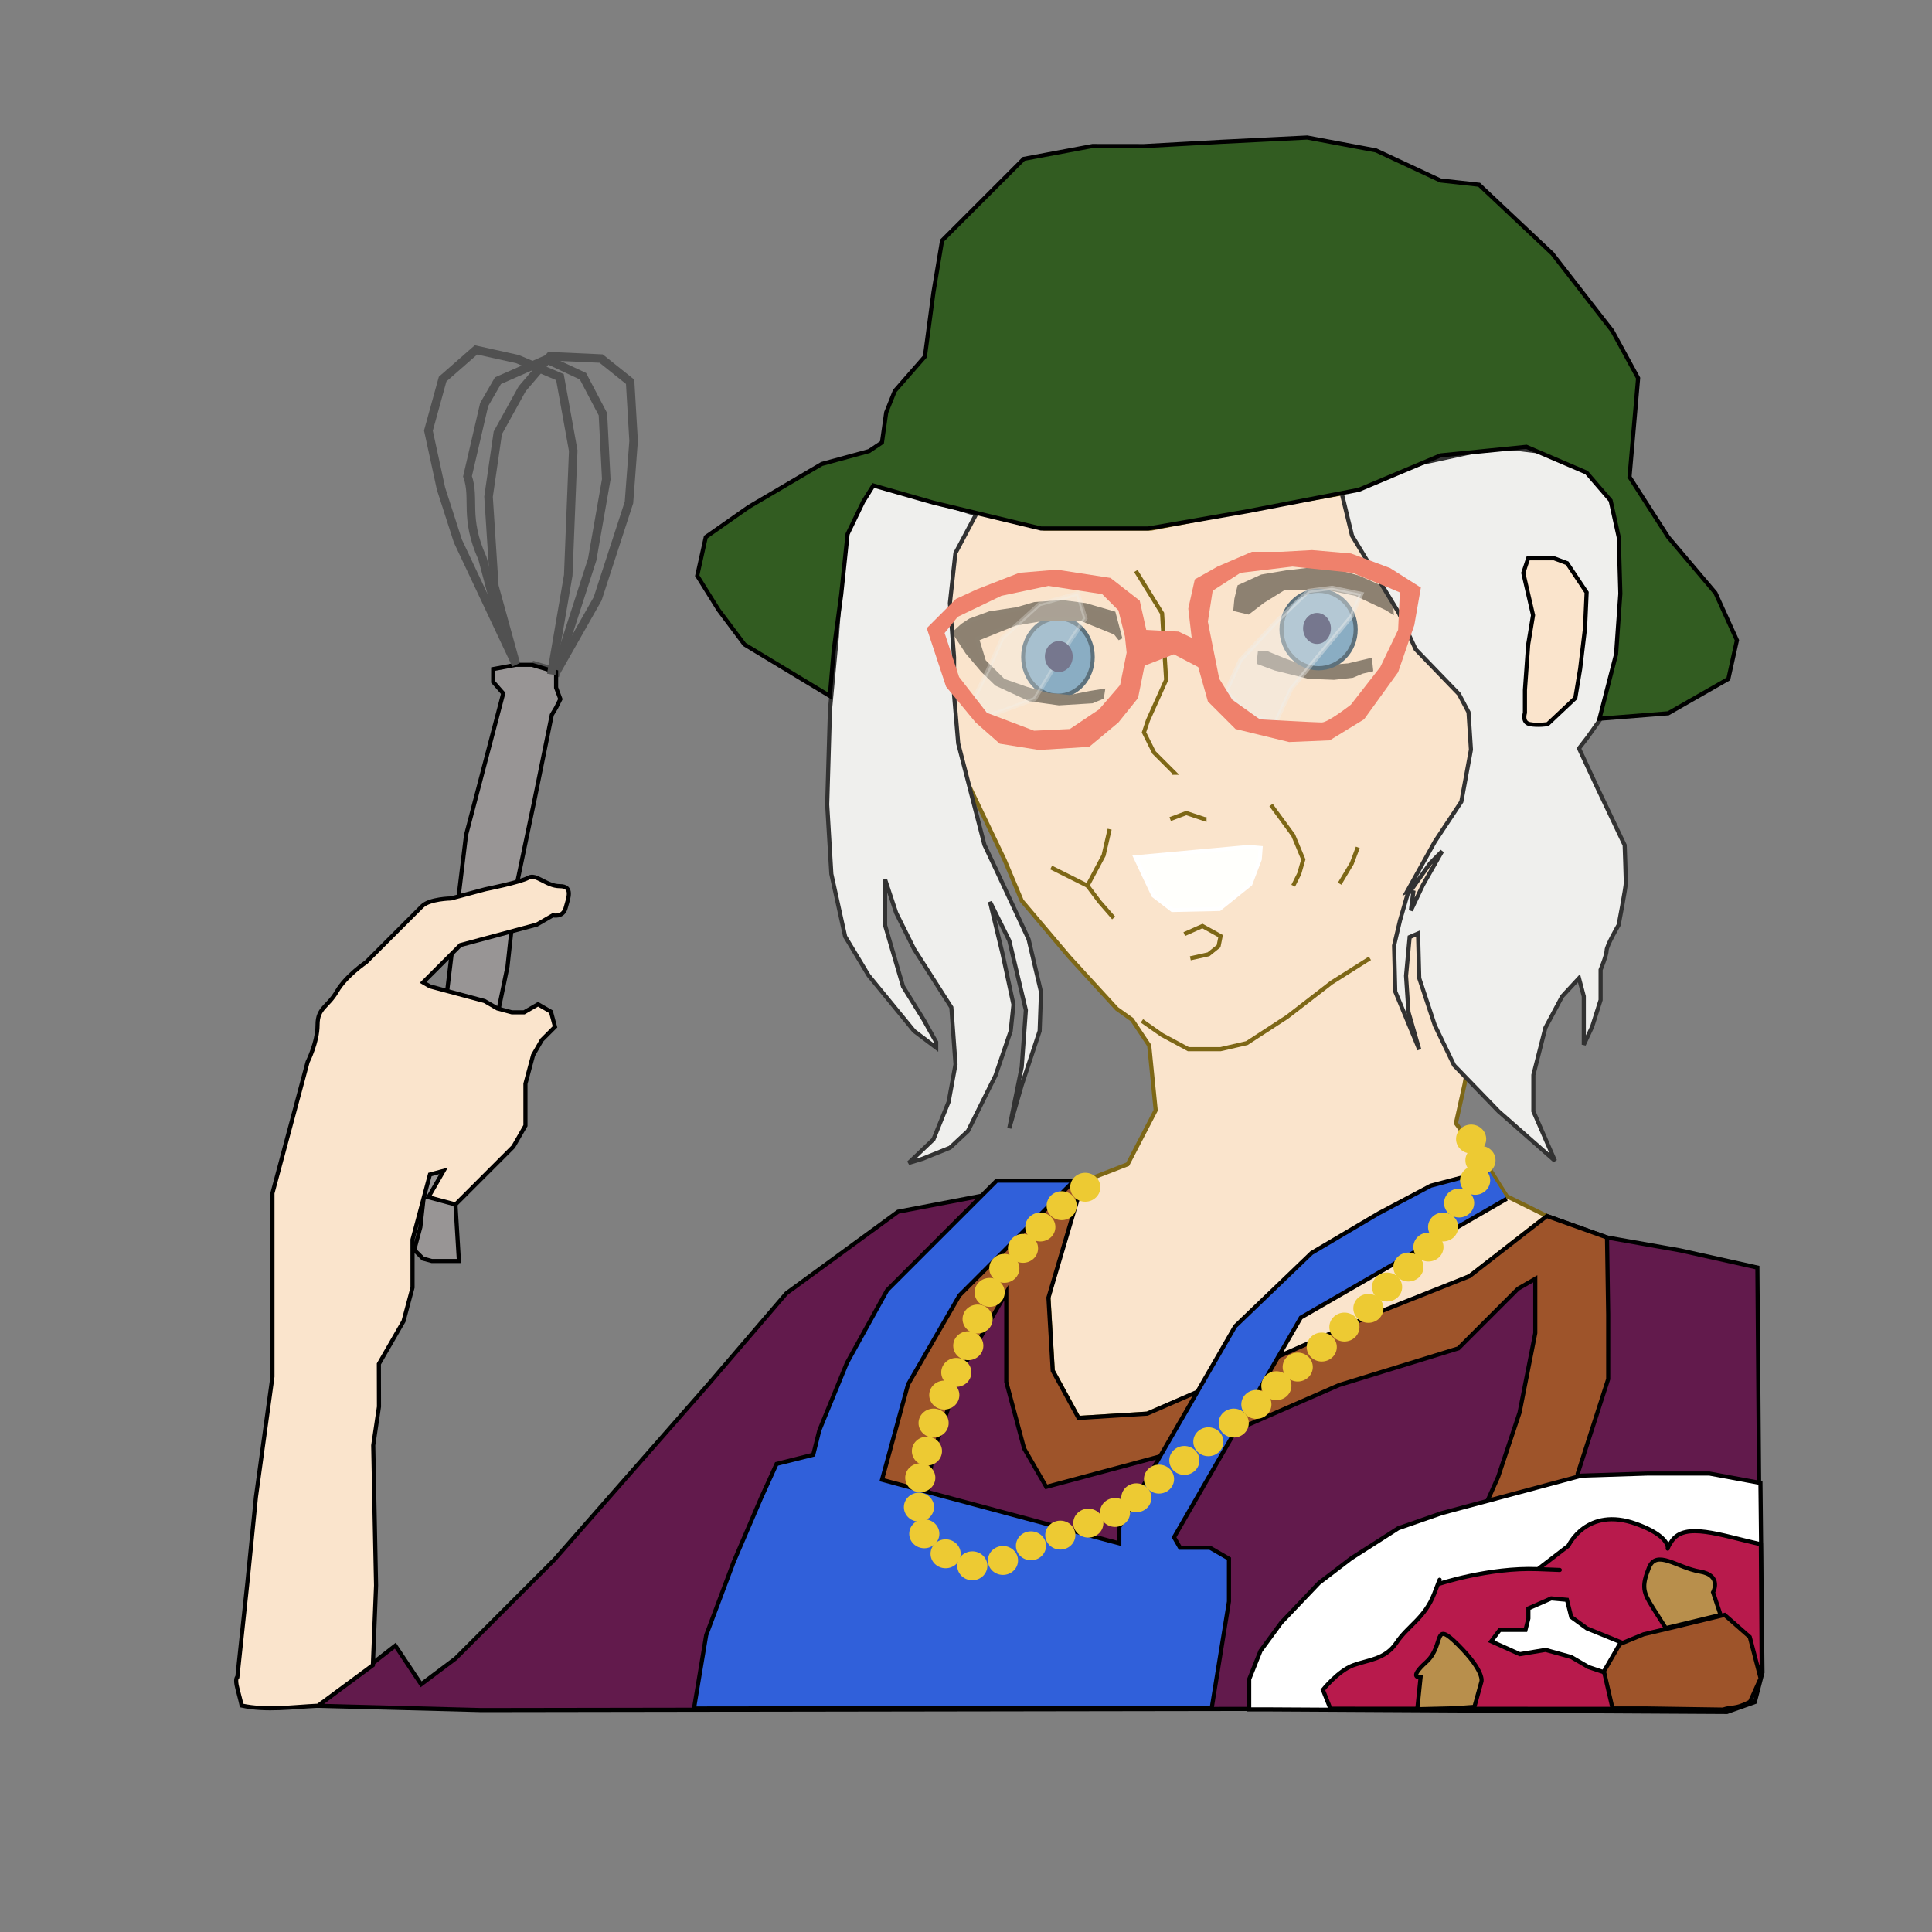 <?xml version="1.0" encoding="UTF-8" standalone="no"?>
<svg
   xmlns:dc="http://purl.org/dc/elements/1.1/"
   xmlns:cc="http://creativecommons.org/ns#"
   xmlns:rdf="http://www.w3.org/1999/02/22-rdf-syntax-ns#"
   xmlns:svg="http://www.w3.org/2000/svg"
   xmlns="http://www.w3.org/2000/svg"
   xmlns:sodipodi="http://sodipodi.sourceforge.net/DTD/sodipodi-0.dtd"
   xmlns:inkscape="http://www.inkscape.org/namespaces/inkscape"
   width="60mm"
   height="60mm"
   viewBox="0 0 60 60"
   version="1.1"
   id="svg8"
   inkscape:version="1.0.2-2 (e86c870879, 2021-01-15)"
   sodipodi:docname="cookbook_fg_03.svg">
  <rect x="0" y="0" width="60" height="60" fill="#808080" stroke="none"/>
  <defs
     id="defs2" />
  <sodipodi:namedview
     id="base"
     pagecolor="#ffffff"
     bordercolor="#666666"
     borderopacity="1.0"
     inkscape:pageopacity="0.0"
     inkscape:pageshadow="2"
     inkscape:zoom="2.86"
     inkscape:cx="48.173498"
     inkscape:cy="48.69935"
     inkscape:document-units="mm"
     inkscape:current-layer="layer2"
     inkscape:document-rotation="0"
     showgrid="false"
     inkscape:window-width="2560"
     inkscape:window-height="1017"
     inkscape:window-x="-8"
     inkscape:window-y="-8"
     inkscape:window-maximized="1" />
  <g
     inkscape:groupmode="layer"
     id="layer2"
     inkscape:label="Calque 2"
     style="display:inline;opacity:1">
    <path
       style="fill:#621a4c;fill-opacity:1;stroke:#000000;stroke-width:0.128;stroke-linecap:butt;stroke-linejoin:miter;stroke-miterlimit:4;stroke-dasharray:none;stroke-opacity:1"
       d="m 54.577,39.365 -2.402,-0.534 -2.268,-0.4 -1.868,-0.667 -2.402,1.868 -3.336,1.468 -3.203,1.334 -3.469,1.468 -2.135,0.133 -0.801,-1.468 -0.133,-2.268 0.534,-1.601 0.534,-2.002 -2.936,0.4 -2.802,0.534 -3.469,2.535 -2.402,2.802 -4.804,5.471 -3.069,3.069 -1.068,0.801 -0.801,-1.201 -2.402,1.868 5.071,0.133 38.375,-0.06 0.826,-0.373 0.527,-1.048 z"
       id="path850"
       sodipodi:nodetypes="ccccccccccccccccccccccccccc"
       inkscape:connector-curvature="0" />
    <path
       style="fill:none;stroke:#515151;stroke-width:0.265px;stroke-linecap:butt;stroke-linejoin:miter;stroke-opacity:1"
       d="m 17.272,20.868 1.288,-2.272 0.973,-2.991 0.144,-1.91 -0.108,-1.838 -0.901,-0.721 -1.586,-0.072 -0.865,1.009 -0.757,1.369 -0.288,1.982 0.18,2.775 0.676,2.447 v 0"
       id="path1734" />
    <path
       style="fill:none;stroke:#515151;stroke-width:0.265px;stroke-linecap:butt;stroke-linejoin:miter;stroke-opacity:1"
       d="M 16.028,20.646 15.461,19.137 14.982,17.337 C 14.407,16.061 14.766,15.494 14.519,14.792 l 0.517,-2.227 0.428,-0.742 1.515,-0.665 1.126,0.526 0.619,1.181 0.104,2.02 -0.437,2.491 -0.697,2.158 -0.423,1.335 -0.755,-0.222"
       id="path1732"
       inkscape:connector-curvature="0"
       sodipodi:nodetypes="cccccccccccccc" />
    <path
       style="fill:#989595;fill-opacity:1;stroke:#000000;stroke-width:0.128;stroke-linecap:butt;stroke-linejoin:miter;stroke-miterlimit:4;stroke-dasharray:none;stroke-opacity:1"
       d="m 14.252,39.161 h -0.844 l -0.271,-0.073 -0.272,-0.272 0.19,-0.708 0.709,-6.317 0.71,-5.861 1.154,-4.396 -0.311,-0.355 v -0.4 l 0.71,-0.133 h 0.488 l 0.755,0.222 v 0.488 l 0.133,0.355 -0.133,0.266 -0.133,0.222 -0.533,2.62 -0.577,2.753 -0.266,2.442 -1.066,5.15 -0.55,2.24 v 0 z"
       id="path1724" />
    <path
       style="fill:#fae4cc;fill-opacity:1;stroke:#000000;stroke-width:0.128;stroke-linecap:butt;stroke-linejoin:miter;stroke-miterlimit:4;stroke-dasharray:none;stroke-opacity:1"
       d="m 11.766,42.358 0.765,-1.326 0.28,-1.045 v -1.492 l 0.541,-2.019 0.423,-0.113 -0.471,0.817 0.842,0.226 0.796,-0.796 0.333,-0.333 0.666,-0.666 0.377,-0.654 v -1.301 l 0.238,-0.889 0.271,-0.469 0.409,-0.409 -0.126,-0.469 -0.401,-0.232 -0.432,0.25 h -0.382 l -0.448,-0.12 -0.399,-0.231 -1.059,-0.284 -0.635,-0.17 -0.214,-0.124 0.693,-0.693 0.466,-0.466 1.052,-0.282 1.32,-0.354 0.499,-0.288 c 0,0 0.313,0.08 0.396,-0.229 0.083,-0.308 0.243,-0.676 -0.181,-0.676 -0.424,0 -0.733,-0.402 -0.977,-0.262 -0.243,0.14 -1.332,0.357 -1.332,0.357 l -1.072,0.287 c 0,0 -0.665,0.01 -0.895,0.24 -0.23,0.23 0.103,-0.103 -0.385,0.385 -0.488,0.488 -1.354,1.354 -1.354,1.354 0,0 -0.628,0.422 -0.91,0.91 -0.282,0.488 -0.598,0.499 -0.598,1.036 0,0.538 -0.308,1.149 -0.308,1.149 l -0.285,1.064 -0.231,0.862 -0.399,1.489 -0.178,0.663 v 2.015 2.087 1.598 l -0.512,3.73 -0.266,2.664 -0.311,2.93 c 0,0 -0.084,0.043 0,0.355 0.084,0.312 0.133,0.533 0.133,0.533 0.779,0.166 1.582,0.042 2.371,0.006 l 1.704,-1.26 0.099,-2.476 -0.044,-2.131 -0.044,-2.22 0.178,-1.199 z"
       id="path1722"
       sodipodi:nodetypes="ccccccccccccccccccccccccccccccssscccscsscccccccccccscccccccc"
       inkscape:connector-curvature="0" />
    <path
       style="fill:none;stroke:#515151;stroke-width:0.265px;stroke-linecap:butt;stroke-linejoin:miter;stroke-opacity:1"
       d="m 17.119,20.944 0.528,-3.078 0.155,-3.87 -0.413,-2.285 -1.323,-0.56 -1.284,-0.284 -1.036,0.907 -0.441,1.6 0.39,1.798 0.525,1.63 1.809,3.843 v 0"
       id="path1736"
       inkscape:connector-curvature="0"
       sodipodi:nodetypes="cccccccccccc" />
    <path
       style="fill:#fae4cc;fill-opacity:1;stroke:#7d6716;stroke-width:0.128;stroke-linecap:butt;stroke-linejoin:miter;stroke-miterlimit:4;stroke-dasharray:none;stroke-opacity:1"
       d="m 48.039,37.764 -1.244,-0.614 -0.555,-0.879 -1.026,-1.387 0.268,-1.207 0.47,-2.549 1.476,-6.775 1.207,-0.872 1.138,-1.461 0.667,-2.002 0.006,-2.575 0.128,-1.696 -1.201,-1.068 -1.868,-0.801 -2.669,0.267 -2.535,1.068 -3.241,0.568 -3.297,0.633 h -3.336 v 0 l -3.044,-0.716 -0.47,2.214 -0.201,3.421 1.006,2.281 1.476,3.086 0.537,1.275 1.476,1.744 1.476,1.61 0.47,0.335 0.537,0.805 0.201,2.012 -0.872,1.677 -1.39,0.538 -0.488,1.34 -0.579,2.263 v 0 l 0.133,2.268 0.801,1.468 v 0 l 2.135,-0.133 v 0 l 10.008,-4.27 z"
       id="path1738"
       inkscape:connector-curvature="0"
       sodipodi:nodetypes="ccccccccccccccccccccccccccccccccccccccccccc" />
    <path
       style="fill:none;stroke:#7d6716;stroke-width:0.128;stroke-linecap:butt;stroke-linejoin:miter;stroke-miterlimit:4;stroke-dasharray:none;stroke-opacity:1"
       d="m 42.543,29.762 -1.19,0.752 -1.378,1.065 -1.253,0.815 -0.815,0.188 h -1.002 l -0.815,-0.439 -0.627,-0.439"
       id="path1742" />
    <path
       style="fill:none;stroke:#7d6716;stroke-width:0.128;stroke-linecap:butt;stroke-linejoin:miter;stroke-miterlimit:4;stroke-dasharray:none;stroke-opacity:1"
       d="m 35.275,17.732 0.815,1.316 0.063,1.065 0.063,1.002 -0.564,1.253 -0.125,0.376 0.313,0.627 0.627,0.627 h -0.063"
       id="path1744" />
    <path
       style="fill:none;stroke:#7d6716;stroke-width:0.128;stroke-linecap:butt;stroke-linejoin:miter;stroke-miterlimit:4;stroke-dasharray:none;stroke-opacity:1"
       d="m 36.341,25.438 0.501,-0.188 0.564,0.188 v -0.063"
       id="path1746" />
    <path
       style="fill:none;stroke:#7d6716;stroke-width:0.128;stroke-linecap:butt;stroke-linejoin:miter;stroke-miterlimit:4;stroke-dasharray:none;stroke-opacity:1"
       d="m 39.473,25 0.689,0.94 0.313,0.752 -0.125,0.439 -0.188,0.376"
       id="path1748" />
    <path
       style="fill:none;stroke:#7d6716;stroke-width:0.128;stroke-linecap:butt;stroke-linejoin:miter;stroke-miterlimit:4;stroke-dasharray:none;stroke-opacity:1"
       d="m 42.168,26.316 -0.188,0.501 -0.376,0.627"
       id="path1750" />
    <path
       style="fill:none;stroke:#7d6716;stroke-width:0.128;stroke-linecap:butt;stroke-linejoin:miter;stroke-miterlimit:4;stroke-dasharray:none;stroke-opacity:1"
       d="M 34.586,28.509 34.148,28.007 33.772,27.506 34.273,26.566 34.461,25.752"
       id="path1756" />
    <path
       style="fill:none;stroke:#000000;stroke-width:0.265px;stroke-linecap:butt;stroke-linejoin:miter;stroke-opacity:1"
       d="M 33.772,27.506 Z"
       id="path1758" />
    <path
       style="fill:none;stroke:#7d6716;stroke-width:0.128;stroke-linecap:butt;stroke-linejoin:miter;stroke-miterlimit:4;stroke-dasharray:none;stroke-opacity:1"
       d="M 33.772,27.506 32.644,26.942 v 0"
       id="path1760" />
    <path
       style="fill:none;stroke:#7d6716;stroke-width:0.128;stroke-linecap:butt;stroke-linejoin:miter;stroke-miterlimit:4;stroke-dasharray:none;stroke-opacity:1"
       d="m 36.779,29.01 0.564,-0.251 0.564,0.313 -0.063,0.313 -0.313,0.251 -0.564,0.125 v 0"
       id="path1762" />
    <path
       style="fill:#fffffc;fill-opacity:1;stroke:#ffffff;stroke-width:0.124px;stroke-linecap:butt;stroke-linejoin:miter;stroke-opacity:1"
       d="m 35.26,26.623 3.518,-0.321 0.373,0.032 -0.027,0.354 -0.293,0.771 -0.959,0.771 -1.466,0.032 -0.586,-0.45 -0.32,-0.675 z"
       id="path1764" />
    <path
       style="fill:#8d8171;fill-opacity:1;stroke:#8d8171;stroke-width:0.131px;stroke-linecap:butt;stroke-linejoin:miter;stroke-opacity:1"
       d="m 43.183,18.382 -0.999,-0.444 -0.454,-0.127 -0.696,-0.159 -1.09,0.127 -0.757,0.127 -0.696,0.317 -0.091,0.381 -0.03,0.317 0.394,0.095 0.454,-0.349 0.666,-0.412 h 1.332 l 0.908,0.19 0.939,0.444 0.151,0.095 z"
       id="path1812-7" />
    <path
       style="fill:#8d8171;fill-opacity:1;stroke:#8d8171;stroke-width:0.131px;stroke-linecap:butt;stroke-linejoin:miter;stroke-opacity:1"
       d="m 42.547,20.507 -0.666,0.159 -0.757,0.063 -0.727,-0.032 -0.515,-0.19 -0.545,-0.222 h -0.212 l -0.03,0.286 0.515,0.19 1.029,0.254 0.787,0.032 0.575,-0.063 0.303,-0.127 0.273,-0.063 z"
       id="path1814-9" />
    <ellipse
       style="fill:#8aadc3;fill-opacity:1;stroke:#5d717c;stroke-width:0.125;stroke-miterlimit:4;stroke-dasharray:none;stroke-opacity:1"
       id="path1790-6"
       cx="32.843"
       cy="20.333"
       rx="1.108"
       ry="1.13"
       transform="matrix(0.976,0,0,1.066,0.801,-1.271)" />
    <path
       style="fill:#8d8171;fill-opacity:1;stroke:#8d8272;stroke-width:0.131px;stroke-linecap:butt;stroke-linejoin:miter;stroke-opacity:1"
       d="m 34.584,19.048 -0.878,-0.254 -0.727,-0.095 -0.848,0.063 -0.545,0.159 -0.848,0.127 -0.606,0.222 -0.242,0.159 -0.242,0.222 0.394,0.603 0.484,0.571 0.424,0.412 1.029,0.476 0.908,0.127 1.029,-0.063 0.303,-0.127 0.03,-0.19 -0.394,0.063 -0.636,0.127 -0.666,-0.063 -0.666,-0.19 -0.727,-0.254 -0.606,-0.603 -0.212,-0.698 1.181,-0.476 0.939,-0.159 h 1.09 l 1.09,0.444 0.151,0.19 z"
       id="path1786-4" />
    <ellipse
       style="display:inline;fill:#8aadc3;fill-opacity:1;stroke:#5d717c;stroke-width:0.135;stroke-miterlimit:4;stroke-dasharray:none;stroke-opacity:1"
       id="path1790-3-6"
       cx="41.034"
       cy="19.492"
       rx="1.225"
       ry="1.251"
       transform="matrix(0.94,0,0,0.962,2.378,0.798)" />
    <path
       inkscape:connector-curvature="0"
       id="path1916"
       d="m 26.971,14.847 1.114,0.388 0.9,0.345 0.643,0.173 0.686,0.216 -0.643,1.208 -0.171,1.553 0.129,1.683 v 1.165 l 0.129,1.51 0.814,3.149 0.386,0.82 0.986,2.114 0.386,1.639 -0.043,1.208 -0.557,1.683 -0.386,1.337 0.386,-1.898 0.129,-1.769 -0.514,-2.157 -0.6,-1.208 0.386,1.596 0.343,1.596 -0.086,0.82 -0.471,1.381 -0.857,1.726 -0.557,0.518 -0.857,0.345 -0.428,0.129 0.771,-0.733 0.471,-1.165 0.214,-1.165 -0.129,-1.769 -1.157,-1.812 -0.557,-1.122 -0.343,-1.035 v 1.424 l 0.557,1.898 0.643,1.035 0.386,0.69 v 0.173 l -0.686,-0.518 -1.414,-1.726 -0.728,-1.208 -0.428,-1.941 -0.129,-2.157 0.086,-2.934 0.214,-2.287 0.214,-2.891 z"
       style="fill:#efefed;fill-opacity:1;stroke:#323232;stroke-width:0.128;stroke-linecap:butt;stroke-linejoin:miter;stroke-miterlimit:4;stroke-dasharray:none;stroke-opacity:1;marker-start:none" />
    <path
       inkscape:connector-curvature="0"
       id="path1918"
       d="m 41.614,15.092 1.455,-0.3 1.082,-0.413 1.902,-0.413 0.97,-0.038 0.933,0.113 0.709,0.338 0.709,0.3 0.746,0.601 0.149,0.563 0.112,1.577 c 0.043,2.221 -0.018,-0.808 -0.075,2.892 l -0.373,1.352 -0.075,0.451 -0.56,0.789 -0.261,0.338 0.56,1.202 0.858,1.803 c 0,0 0.037,1.014 0.037,1.164 0,0.15 -0.224,1.315 -0.224,1.315 0,0 -0.373,0.638 -0.373,0.789 0,0.15 -0.187,0.601 -0.187,0.601 v 0.939 l -0.261,0.826 -0.261,0.563 v -0.751 -0.751 l -0.149,-0.563 -0.522,0.563 -0.522,0.977 -0.373,1.465 v 1.127 l 0.671,1.54 -1.753,-1.54 -1.38,-1.427 -0.597,-1.239 -0.485,-1.465 -0.037,-1.39 -0.261,0.113 -0.112,1.202 0.075,1.127 0.336,1.164 -0.746,-1.803 -0.037,-1.427 0.187,-0.789 0.261,-0.901 0.149,0.038 -0.075,0.563 0.373,-0.789 0.597,-1.052 -0.373,0.376 -0.56,0.789 -0.149,0.075 0.858,-1.54 0.821,-1.239 0.298,-1.615 -0.075,-1.164 -0.298,-0.563 -1.343,-1.39 -0.522,-1.127 -1.455,-2.404 z"
       style="fill:#efefed;fill-opacity:1;stroke:#323232;stroke-width:0.128;stroke-linecap:butt;stroke-linejoin:miter;stroke-miterlimit:4;stroke-dasharray:none;stroke-opacity:1"
       sodipodi:nodetypes="ccccccccccccccccccscsccccccccccccccccccccccccccccccccccccccccc" />
    <path
       style="fill:#325c21;fill-opacity:1;stroke:#000000;stroke-width:0.128;stroke-linecap:butt;stroke-linejoin:miter;stroke-miterlimit:4;stroke-dasharray:none;stroke-opacity:1"
       d="m 35.527,4.537 2.402,-0.133 2.669,-0.133 2.135,0.4 2.002,0.934 1.201,0.133 2.268,2.135 1.868,2.402 0.801,1.468 -0.267,3.069 1.201,1.868 1.468,1.735 0.667,1.468 -0.267,1.201 -1.868,1.068 -2.135,0.169 0.516,-2.002 0.133,-1.883 -0.05,-1.753 -0.252,-1.14 -0.747,-0.866 -1.868,-0.801 -2.669,0.267 -2.535,1.068 -3.469,0.667 -3.069,0.534 h -3.336 l -3.336,-0.801 -1.868,-0.534 -0.317,0.508 -0.483,0.999 -0.198,1.879 -0.234,1.746 -0.119,1.406 -2.651,-1.601 -0.801,-1.068 -0.667,-1.068 0.267,-1.201 1.334,-0.934 2.268,-1.334 1.468,-0.4 0.4,-0.267 0.133,-0.934 0.267,-0.667 0.934,-1.068 0.267,-2.002 0.267,-1.601 2.535,-2.535 2.135,-0.4 z"
       id="path848"
       inkscape:connector-curvature="0"
       sodipodi:nodetypes="cccccccccccccccccccccccccccccccccccccccccccccccccc" />
    <path
       style="opacity:1;fill:#9e542a;fill-opacity:1;stroke:#000000;stroke-width:0.128;stroke-linecap:butt;stroke-linejoin:miter;stroke-miterlimit:4;stroke-dasharray:none;stroke-opacity:1"
       d="m 49.907,38.431 -1.868,-0.667 v 0 l -2.402,1.868 -3.005,1.196 -2.564,1.139 -4.439,1.935 -2.135,0.133 v 0 l -0.801,-1.468 -0.133,-2.268 1.068,-3.603 -2.674,0.049 -0.949,1.804 -0.855,1.899 -0.949,2.469 -0.665,2.184 -0.57,2.374 -0.095,1.709 1.044,0.38 0.665,-1.424 0.38,-2.943 0.855,-2.564 1.436,-2.487 v 2.772 l 0.553,2.065 0.689,1.193 1.744,-0.467 3.055,-0.819 4.297,-1.877 3.703,-1.139 1.851,-1.851 0.536,-0.309 v 1.686 l -0.488,2.469 -0.665,1.994 -0.38,0.855 -0.095,2.089 2.469,-0.665 0.57,-1.234 -0.095,-1.139 0.949,-2.943 V 40.828 Z"
       id="path852" />
    <path
       style="fill:#3060da;fill-opacity:1;stroke:#000000;stroke-width:0.128;stroke-linecap:butt;stroke-linejoin:miter;stroke-miterlimit:4;stroke-dasharray:none;stroke-opacity:1"
       d="m 46.24,36.347 -1.804,0.475 -1.614,0.855 -2.089,1.234 -2.374,2.279 -1.36,2.356 -2.238,3.876 v 0.509 l -2.673,-0.716 -4.697,-1.259 0.809,-2.962 1.596,-2.764 2.995,-2.995 0.57,-0.57 h -2.407 l -3.402,3.402 -1.251,2.262 -0.855,2.089 -0.19,0.76 -1.139,0.285 -0.475,1.044 -0.855,1.994 -0.855,2.279 -0.38,2.279 16.08,-0.02 0.535,-3.303 v -1.329 l -0.592,-0.342 h -0.927 l -0.187,-0.324 1.194,-2.069 1.555,-2.693 1.189,-2.06 2.805,-1.619 3.588,-2.072"
       id="path854"
       inkscape:connector-curvature="0"
       sodipodi:nodetypes="ccccccccccccccccccccccccccccccccccc" />
    <g
       id="g1706"
       style="fill:#edca33;fill-opacity:1"
       transform="translate(-0.124,-0.166)">
      <ellipse
         style="opacity:1;fill:#edca33;fill-opacity:1;stroke:none;stroke-width:0.2;stroke-opacity:0.923"
         id="path856"
         cx="33.828"
         cy="37.037"
         rx="0.468"
         ry="0.449" />
      <ellipse
         style="fill:#edca33;fill-opacity:1;stroke:none;stroke-width:0.2;stroke-opacity:0.923"
         id="path856-2"
         cx="32.432"
         cy="38.272"
         rx="0.468"
         ry="0.449" />
      <ellipse
         style="fill:#edca33;fill-opacity:1;stroke:none;stroke-width:0.2;stroke-opacity:0.923"
         id="path856-2-8"
         cx="33.095"
         cy="37.61"
         rx="0.468"
         ry="0.449" />
      <ellipse
         style="fill:#edca33;fill-opacity:1;stroke:none;stroke-width:0.2;stroke-opacity:0.923"
         id="path856-2-8-3"
         cx="30.858"
         cy="40.302"
         rx="0.468"
         ry="0.449" />
      <ellipse
         style="fill:#edca33;fill-opacity:1;stroke:none;stroke-width:0.2;stroke-opacity:0.923"
         id="path856-2-8-3-1"
         cx="31.314"
         cy="39.556"
         rx="0.468"
         ry="0.449" />
      <ellipse
         style="fill:#edca33;fill-opacity:1;stroke:none;stroke-width:0.2;stroke-opacity:0.923"
         id="path856-2-8-3-5"
         cx="31.894"
         cy="38.935"
         rx="0.468"
         ry="0.449" />
      <ellipse
         style="fill:#edca33;fill-opacity:1;stroke:none;stroke-width:0.2;stroke-opacity:0.923"
         id="path856-2-8-3-2"
         cx="30.485"
         cy="41.13"
         rx="0.468"
         ry="0.449" />
      <ellipse
         style="fill:#edca33;fill-opacity:1;stroke:none;stroke-width:0.2;stroke-opacity:0.923"
         id="path856-2-8-3-2-8"
         cx="30.195"
         cy="41.959"
         rx="0.468"
         ry="0.449" />
      <ellipse
         style="fill:#edca33;fill-opacity:1;stroke:none;stroke-width:0.2;stroke-opacity:0.923"
         id="path856-2-8-3-2-8-0"
         cx="29.823"
         cy="42.787"
         rx="0.468"
         ry="0.449" />
      <ellipse
         style="fill:#edca33;fill-opacity:1;stroke:none;stroke-width:0.2;stroke-opacity:0.923"
         id="path856-2-8-3-2-8-0-2"
         cx="29.45"
         cy="43.491"
         rx="0.468"
         ry="0.449" />
      <ellipse
         style="fill:#edca33;fill-opacity:1;stroke:none;stroke-width:0.2;stroke-opacity:0.923"
         id="path856-2-8-3-2-8-0-2-4"
         cx="29.118"
         cy="44.361"
         rx="0.468"
         ry="0.449" />
      <ellipse
         style="fill:#edca33;fill-opacity:1;stroke:none;stroke-width:0.2;stroke-opacity:0.923"
         id="path856-2-8-3-2-8-0-2-4-4"
         cx="28.911"
         cy="45.231"
         rx="0.468"
         ry="0.449" />
      <ellipse
         style="fill:#edca33;fill-opacity:1;stroke:none;stroke-width:0.2;stroke-opacity:0.923"
         id="path856-2-8-3-2-8-0-2-4-4-5"
         cx="28.704"
         cy="46.059"
         rx="0.468"
         ry="0.449" />
      <ellipse
         style="fill:#edca33;fill-opacity:1;stroke:none;stroke-width:0.2;stroke-opacity:0.923"
         id="path856-2-8-3-2-8-0-2-4-4-5-8"
         cx="28.663"
         cy="46.971"
         rx="0.468"
         ry="0.449" />
      <ellipse
         style="fill:#edca33;fill-opacity:1;stroke:none;stroke-width:0.2;stroke-opacity:0.923"
         id="path856-2-8-3-2-8-0-2-4-4-5-8-6"
         cx="28.829"
         cy="47.799"
         rx="0.468"
         ry="0.449" />
      <ellipse
         style="fill:#edca33;fill-opacity:1;stroke:none;stroke-width:0.2;stroke-opacity:0.923"
         id="path856-2-8-3-2-8-0-2-4-4-5-8-6-2"
         cx="29.491"
         cy="48.42"
         rx="0.468"
         ry="0.449" />
      <ellipse
         style="fill:#edca33;fill-opacity:1;stroke:none;stroke-width:0.2;stroke-opacity:0.923"
         id="path856-2-8-3-2-8-0-2-4-4-5-8-6-2-9"
         cx="30.32"
         cy="48.793"
         rx="0.468"
         ry="0.449" />
      <ellipse
         style="fill:#edca33;fill-opacity:1;stroke:none;stroke-width:0.2;stroke-opacity:0.923"
         id="path856-2-8-3-2-8-0-2-4-4-5-8-6-2-9-2"
         cx="31.272"
         cy="48.627"
         rx="0.468"
         ry="0.449" />
      <ellipse
         style="fill:#edca33;fill-opacity:1;stroke:none;stroke-width:0.2;stroke-opacity:0.923"
         id="path856-2-8-3-2-8-0-2-4-4-5-8-6-2-9-2-0"
         cx="32.142"
         cy="48.172"
         rx="0.468"
         ry="0.449" />
      <ellipse
         style="fill:#edca33;fill-opacity:1;stroke:none;stroke-width:0.2;stroke-opacity:0.923"
         id="path856-2-8-3-2-8-0-2-4-4-5-8-6-2-9-2-0-1"
         cx="33.053"
         cy="47.84"
         rx="0.468"
         ry="0.449" />
      <ellipse
         style="fill:#edca33;fill-opacity:1;stroke:none;stroke-width:0.2;stroke-opacity:0.923"
         id="path856-2-8-3-2-8-0-2-4-4-5-8-6-2-9-2-0-1-8"
         cx="33.923"
         cy="47.468"
         rx="0.468"
         ry="0.449" />
      <ellipse
         style="fill:#edca33;fill-opacity:1;stroke:none;stroke-width:0.2;stroke-opacity:0.923"
         id="path856-2-8-3-2-8-0-2-4-4-5-8-6-2-9-2-0-1-8-7"
         cx="34.752"
         cy="47.136"
         rx="0.468"
         ry="0.449" />
      <ellipse
         style="fill:#edca33;fill-opacity:1;stroke:none;stroke-width:0.2;stroke-opacity:0.923"
         id="path856-2-8-3-2-8-0-2-4-4-5-8-6-2-9-2-0-1-8-7-0"
         cx="35.414"
         cy="46.681"
         rx="0.468"
         ry="0.449" />
      <ellipse
         style="fill:#edca33;fill-opacity:1;stroke:none;stroke-width:0.2;stroke-opacity:0.923"
         id="path856-2-8-3-2-8-0-2-4-4-5-8-6-2-9-2-0-1-8-7-0-0"
         cx="36.118"
         cy="46.101"
         rx="0.468"
         ry="0.449" />
      <ellipse
         style="fill:#edca33;fill-opacity:1;stroke:none;stroke-width:0.2;stroke-opacity:0.923"
         id="path856-2-8-3-2-8-0-2-4-4-5-8-6-2-9-2-0-1-8-7-0-0-1"
         cx="36.905"
         cy="45.521"
         rx="0.468"
         ry="0.449" />
      <ellipse
         style="fill:#edca33;fill-opacity:1;stroke:none;stroke-width:0.2;stroke-opacity:0.923"
         id="path856-2-8-3-2-8-0-2-4-4-5-8-6-2-9-2-0-1-8-7-0-0-1-7"
         cx="37.651"
         cy="44.941"
         rx="0.468"
         ry="0.449" />
      <ellipse
         style="fill:#edca33;fill-opacity:1;stroke:none;stroke-width:0.2;stroke-opacity:0.923"
         id="path856-2-8-3-2-8-0-2-4-4-5-8-6-2-9-2-0-1-8-7-0-0-1-7-4"
         cx="38.438"
         cy="44.361"
         rx="0.468"
         ry="0.449" />
      <ellipse
         style="fill:#edca33;fill-opacity:1;stroke:none;stroke-width:0.2;stroke-opacity:0.923"
         id="path856-2-8-3-2-8-0-2-4-4-5-8-6-2-9-2-0-1-8-7-0-0-1-7-4-4"
         cx="39.142"
         cy="43.781"
         rx="0.468"
         ry="0.449" />
      <ellipse
         style="fill:#edca33;fill-opacity:1;stroke:none;stroke-width:0.2;stroke-opacity:0.923"
         id="path856-2-8-3-2-8-0-2-4-4-5-8-6-2-9-2-0-1-8-7-0-0-1-7-4-4-5"
         cx="39.763"
         cy="43.201"
         rx="0.468"
         ry="0.449" />
      <ellipse
         style="fill:#edca33;fill-opacity:1;stroke:none;stroke-width:0.2;stroke-opacity:0.923"
         id="path856-2-8-3-2-8-0-2-4-4-5-8-6-2-9-2-0-1-8-7-0-0-1-7-4-4-5-9"
         cx="40.426"
         cy="42.621"
         rx="0.468"
         ry="0.449" />
      <ellipse
         style="fill:#edca33;fill-opacity:1;stroke:none;stroke-width:0.2;stroke-opacity:0.923"
         id="path856-2-8-3-2-8-0-2-4-4-5-8-6-2-9-2-0-1-8-7-0-0-1-7-4-4-5-9-5"
         cx="41.172"
         cy="42"
         rx="0.468"
         ry="0.449" />
      <ellipse
         style="fill:#edca33;fill-opacity:1;stroke:none;stroke-width:0.2;stroke-opacity:0.923"
         id="path856-2-8-3-2-8-0-2-4-4-5-8-6-2-9-2-0-1-8-7-0-0-1-7-4-4-5-9-5-5"
         cx="41.876"
         cy="41.379"
         rx="0.468"
         ry="0.449" />
      <ellipse
         style="fill:#edca33;fill-opacity:1;stroke:none;stroke-width:0.2;stroke-opacity:0.923"
         id="path856-2-8-3-2-8-0-2-4-4-5-8-6-2-9-2-0-1-8-7-0-0-1-7-4-4-5-9-5-5-8"
         cx="42.621"
         cy="40.799"
         rx="0.468"
         ry="0.449" />
      <ellipse
         style="fill:#edca33;fill-opacity:1;stroke:none;stroke-width:0.2;stroke-opacity:0.923"
         id="path856-2-8-3-2-8-0-2-4-4-5-8-6-2-9-2-0-1-8-7-0-0-1-7-4-4-5-9-5-5-8-9"
         cx="43.201"
         cy="40.136"
         rx="0.468"
         ry="0.449" />
      <ellipse
         style="fill:#edca33;fill-opacity:1;stroke:none;stroke-width:0.2;stroke-opacity:0.923"
         id="path856-2-8-3-2-8-0-2-4-4-5-8-6-2-9-2-0-1-8-7-0-0-1-7-4-4-5-9-5-5-8-9-3"
         cx="43.864"
         cy="39.515"
         rx="0.468"
         ry="0.449" />
      <ellipse
         style="fill:#edca33;fill-opacity:1;stroke:none;stroke-width:0.2;stroke-opacity:0.923"
         id="path856-2-8-3-2-8-0-2-4-4-5-8-6-2-9-2-0-1-8-7-0-0-1-7-4-4-5-9-5-5-8-9-3-2"
         cx="44.485"
         cy="38.894"
         rx="0.468"
         ry="0.449" />
      <ellipse
         style="fill:#edca33;fill-opacity:1;stroke:none;stroke-width:0.2;stroke-opacity:0.923"
         id="path856-2-8-3-2-8-0-2-4-4-5-8-6-2-9-2-0-1-8-7-0-0-1-7-4-4-5-9-5-5-8-9-3-2-1"
         cx="44.941"
         cy="38.272"
         rx="0.468"
         ry="0.449" />
      <ellipse
         style="fill:#edca33;fill-opacity:1;stroke:none;stroke-width:0.2;stroke-opacity:0.923"
         id="path856-2-8-3-2-8-0-2-4-4-5-8-6-2-9-2-0-1-8-7-0-0-1-7-4-4-5-9-5-5-8-9-3-2-1-2"
         cx="45.438"
         cy="37.527"
         rx="0.468"
         ry="0.449" />
      <ellipse
         style="fill:#edca33;fill-opacity:1;stroke:none;stroke-width:0.2;stroke-opacity:0.923"
         id="path856-2-8-3-2-8-0-2-4-4-5-8-6-2-9-2-0-1-8-7-0-0-1-7-4-4-5-9-5-5-8-9-3-2-1-2-4"
         cx="45.935"
         cy="36.823"
         rx="0.468"
         ry="0.449" />
      <ellipse
         style="fill:#edca33;fill-opacity:1;stroke:none;stroke-width:0.2;stroke-opacity:0.923"
         id="path856-2-8-3-2-8-0-2-4-4-5-8-6-2-9-2-0-1-8-7-0-0-1-7-4-4-5-9-5-5-8-9-3-2-1-2-4-3"
         cx="46.101"
         cy="36.201"
         rx="0.468"
         ry="0.449" />
      <ellipse
         style="fill:#edca33;fill-opacity:1;stroke:none;stroke-width:0.2;stroke-opacity:0.923"
         id="path856-2-8-3-2-8-0-2-4-4-5-8-6-2-9-2-0-1-8-7-0-0-1-7-4-4-5-9-5-5-8-9-3-2-1-2-4-3-6"
         cx="45.811"
         cy="35.539"
         rx="0.468"
         ry="0.449" />
    </g>
    <path
       style="fill:#ffffff;fill-opacity:1;stroke:#000000;stroke-width:0.128;stroke-linecap:butt;stroke-linejoin:miter;stroke-miterlimit:4;stroke-dasharray:none;stroke-opacity:1"
       d="m 54.672,46.055 -1.582,-0.293 h -1.933 l -2.038,0.065 -2.354,0.631 -1.99,0.533 -1.351,0.47 -1.465,0.937 -0.996,0.762 -1.172,1.23 -0.644,0.879 -0.352,0.879 v 0.469 0.469 h 0.527 l 14.312,0.08 0.863,-0.307 0.238,-0.917 z"
       id="path1708"
       sodipodi:nodetypes="ccccccccccccccccccc" />
    <path
       style="fill:#b81a4c;fill-opacity:1;stroke:#000000;stroke-width:0.128;stroke-linecap:butt;stroke-linejoin:miter;stroke-miterlimit:4;stroke-dasharray:none;stroke-opacity:1"
       d="m 54.685,47.96 c -1.289,-0.293 -2.352,-0.695 -2.762,-0.109 -0.41,0.586 0.42,0.026 -1.113,-0.527 -1.533,-0.553 -2.103,0.681 -2.103,0.681 v 0 l -0.944,0.725 c 0,0 1.525,0.06 0,0 -1.525,-0.06 -3.105,0.469 -3.105,0.469 0,0 0.176,-0.469 -0.117,0.293 -0.293,0.762 -0.82,0.996 -1.172,1.523 -0.352,0.527 -0.879,0.527 -1.348,0.703 -0.469,0.176 -0.937,0.762 -0.937,0.762 l 0.234,0.586 11.754,0.007 1.237,-0.347 0.401,-1.034 z"
       id="path1712"
       sodipodi:nodetypes="csscccscssscccccc"
       inkscape:connector-curvature="0" />
    <path
       style="fill:#b88f4c;fill-opacity:1;stroke:#000000;stroke-width:0.128;stroke-linecap:butt;stroke-linejoin:miter;stroke-miterlimit:4;stroke-dasharray:none;stroke-opacity:1"
       d="m 51.735,50.563 1.699,-0.41 -0.234,-0.703 c 0,0 0.293,-0.527 -0.41,-0.644 -0.703,-0.117 -1.348,-0.703 -1.582,-0.117 -0.234,0.586 -0.176,0.762 0.117,1.23 0.293,0.469 0.41,0.644 0.41,0.644 z"
       id="path1714" />
    <path
       style="fill:#b88f4c;fill-opacity:1;stroke:#000000;stroke-width:0.128;stroke-linecap:butt;stroke-linejoin:miter;stroke-miterlimit:4;stroke-dasharray:none;stroke-opacity:1"
       d="m 44.015,53.081 0.103,-0.995 c 0,0 -0.41,0.059 0.176,-0.469 0.586,-0.527 0.176,-1.348 0.996,-0.527 0.82,0.82 0.718,1.129 0.718,1.129 l -0.219,0.789 -0.63,0.045 z"
       id="path1716"
       inkscape:connector-curvature="0"
       sodipodi:nodetypes="ccsscccc" />
    <path
       style="fill:#ffffff;fill-opacity:1;stroke:#000000;stroke-width:0.128;stroke-linecap:butt;stroke-linejoin:miter;stroke-miterlimit:4;stroke-dasharray:none;stroke-opacity:1"
       d="m 50.483,51.06 -1.199,-0.488 -0.488,-0.355 -0.133,-0.533 -0.488,-0.044 -0.71,0.311 v 0.311 l -0.089,0.355 h -0.799 l -0.266,0.355 0.888,0.4 0.799,-0.133 0.799,0.222 0.533,0.311 0.533,0.178 z"
       id="path1718" />
    <path
       style="fill:#9e542a;fill-opacity:1;stroke:#000000;stroke-width:0.128;stroke-linecap:butt;stroke-linejoin:miter;stroke-miterlimit:4;stroke-dasharray:none;stroke-opacity:1"
       d="m 50.302,51.06 0.743,-0.306 0.815,-0.192 1.699,-0.41 v 0 l 0.782,0.686 0.335,1.283 -0.329,0.731 c -0.478,0.245 -0.539,0.139 -0.838,0.241 l -2.371,-0.035 H 50.079 L 49.812,51.905 Z"
       id="path1720"
       sodipodi:nodetypes="ccccccccccccc"
       inkscape:connector-curvature="0" />
    <path
       style="fill:#fae4cc;fill-opacity:1;stroke:#000000;stroke-width:0.128;stroke-linecap:butt;stroke-linejoin:miter;stroke-miterlimit:4;stroke-dasharray:none;stroke-opacity:1"
       d="m 47.458,17.338 -0.151,0.454 0.303,1.313 -0.151,0.909 -0.101,1.414 v 0.707 c 0,0 -0.101,0.303 0.151,0.353 0.252,0.05 0.555,0 0.555,0 l 0.858,-0.808 0.151,-0.909 0.151,-1.262 0.05,-1.111 -0.606,-0.909 -0.404,-0.151 z"
       id="path4116"
       inkscape:connector-curvature="0" />
    <path
       id="path1820-5"
       d="m 38.521,20.507 -0.446,0.975 0.69,0.723 0.846,0.238 v 0 l 0.484,-1.047 1.877,-2.253 0.303,-0.698 -0.908,-0.19 -0.727,0.095 -0.999,0.952 z"
       style="opacity:0.419;fill:#efefed;fill-opacity:1;stroke:#efefed;stroke-width:0.131px;stroke-linecap:butt;stroke-linejoin:miter;stroke-opacity:1"
       inkscape:connector-curvature="0" />
    <path
       id="path1818-3"
       d="m 30.194,21.808 0.484,-0.984 0.454,-1.015 c 0,0 1.151,-1.047 1.151,-1.047 l 1.191,-0.334 0.233,0.778 -0.515,0.761 -1.06,1.745 -1.393,0.508 z"
       style="opacity:0.288;fill:#efefed;fill-opacity:1;stroke:#efefed;stroke-width:0.131px;stroke-linecap:butt;stroke-linejoin:miter;stroke-opacity:1"
       inkscape:connector-curvature="0" />
    <path
       id="path5562"
       d="m 40.748,17.083 -0.961,0.053 h -0.908 l -1.067,0.459 -0.706,0.397 -0.203,0.908 0.106,0.908 -0.406,-0.194 -1.005,-0.053 -0.203,-0.908 -0.908,-0.706 -1.667,-0.256 -1.164,0.097 -1.314,0.512 -0.653,0.3 -0.908,0.908 0.6,1.817 0.917,1.111 0.75,0.661 1.217,0.194 1.561,-0.097 0.908,-0.758 0.609,-0.758 0.203,-1.005 0.908,-0.353 0.758,0.397 0.3,1.067 0.855,0.855 1.667,0.406 1.261,-0.053 1.067,-0.653 1.058,-1.464 0.503,-1.464 0.203,-1.164 -0.961,-0.609 -1.208,-0.45 z m -0.609,0.512 1.87,0.194 1.111,0.459 0.353,0.15 -0.053,1.164 -0.556,1.155 -0.908,1.164 c 0,0 -0.706,0.556 -0.908,0.556 -0.202,0 -1.923,-0.097 -1.923,-0.097 l -0.855,-0.609 -0.406,-0.653 -0.203,-1.014 -0.15,-0.758 0.15,-0.961 0.864,-0.556 z m -7.576,0.6 1.667,0.256 0.503,0.503 0.203,0.811 0.053,0.503 -0.203,1.005 -0.653,0.758 -0.908,0.609 -1.111,0.053 -1.464,-0.556 -0.864,-1.111 -0.45,-1.367 0.406,-0.503 1.358,-0.653 z"
       style="opacity:0.998;fill:#ef816c;fill-opacity:1;stroke:none;stroke-width:0.128;stroke-linecap:butt;stroke-linejoin:miter;stroke-miterlimit:4;stroke-dasharray:none;stroke-opacity:1"
       inkscape:connector-curvature="0" />
    <ellipse
       style="display:inline;fill:#76778e;fill-opacity:1;stroke:none"
       id="path1790-6-5"
       cx="32.843"
       cy="20.333"
       rx="1.108"
       ry="1.13"
       transform="matrix(0.39,0,0,0.426,20.073,11.729)"
       inkscape:transform-center-x="1.5307087"
       inkscape:transform-center-y="6.4400716" />
    <ellipse
       style="display:inline;fill:#76778e;fill-opacity:1;stroke:none"
       id="path1790-6-5-2"
       cx="32.843"
       cy="20.333"
       rx="1.108"
       ry="1.13"
       transform="matrix(0.39,0,0,0.426,28.092,10.854)"
       inkscape:transform-center-x="0.43200032"
       inkscape:transform-center-y="1.8175314" />
  </g>
</svg>
